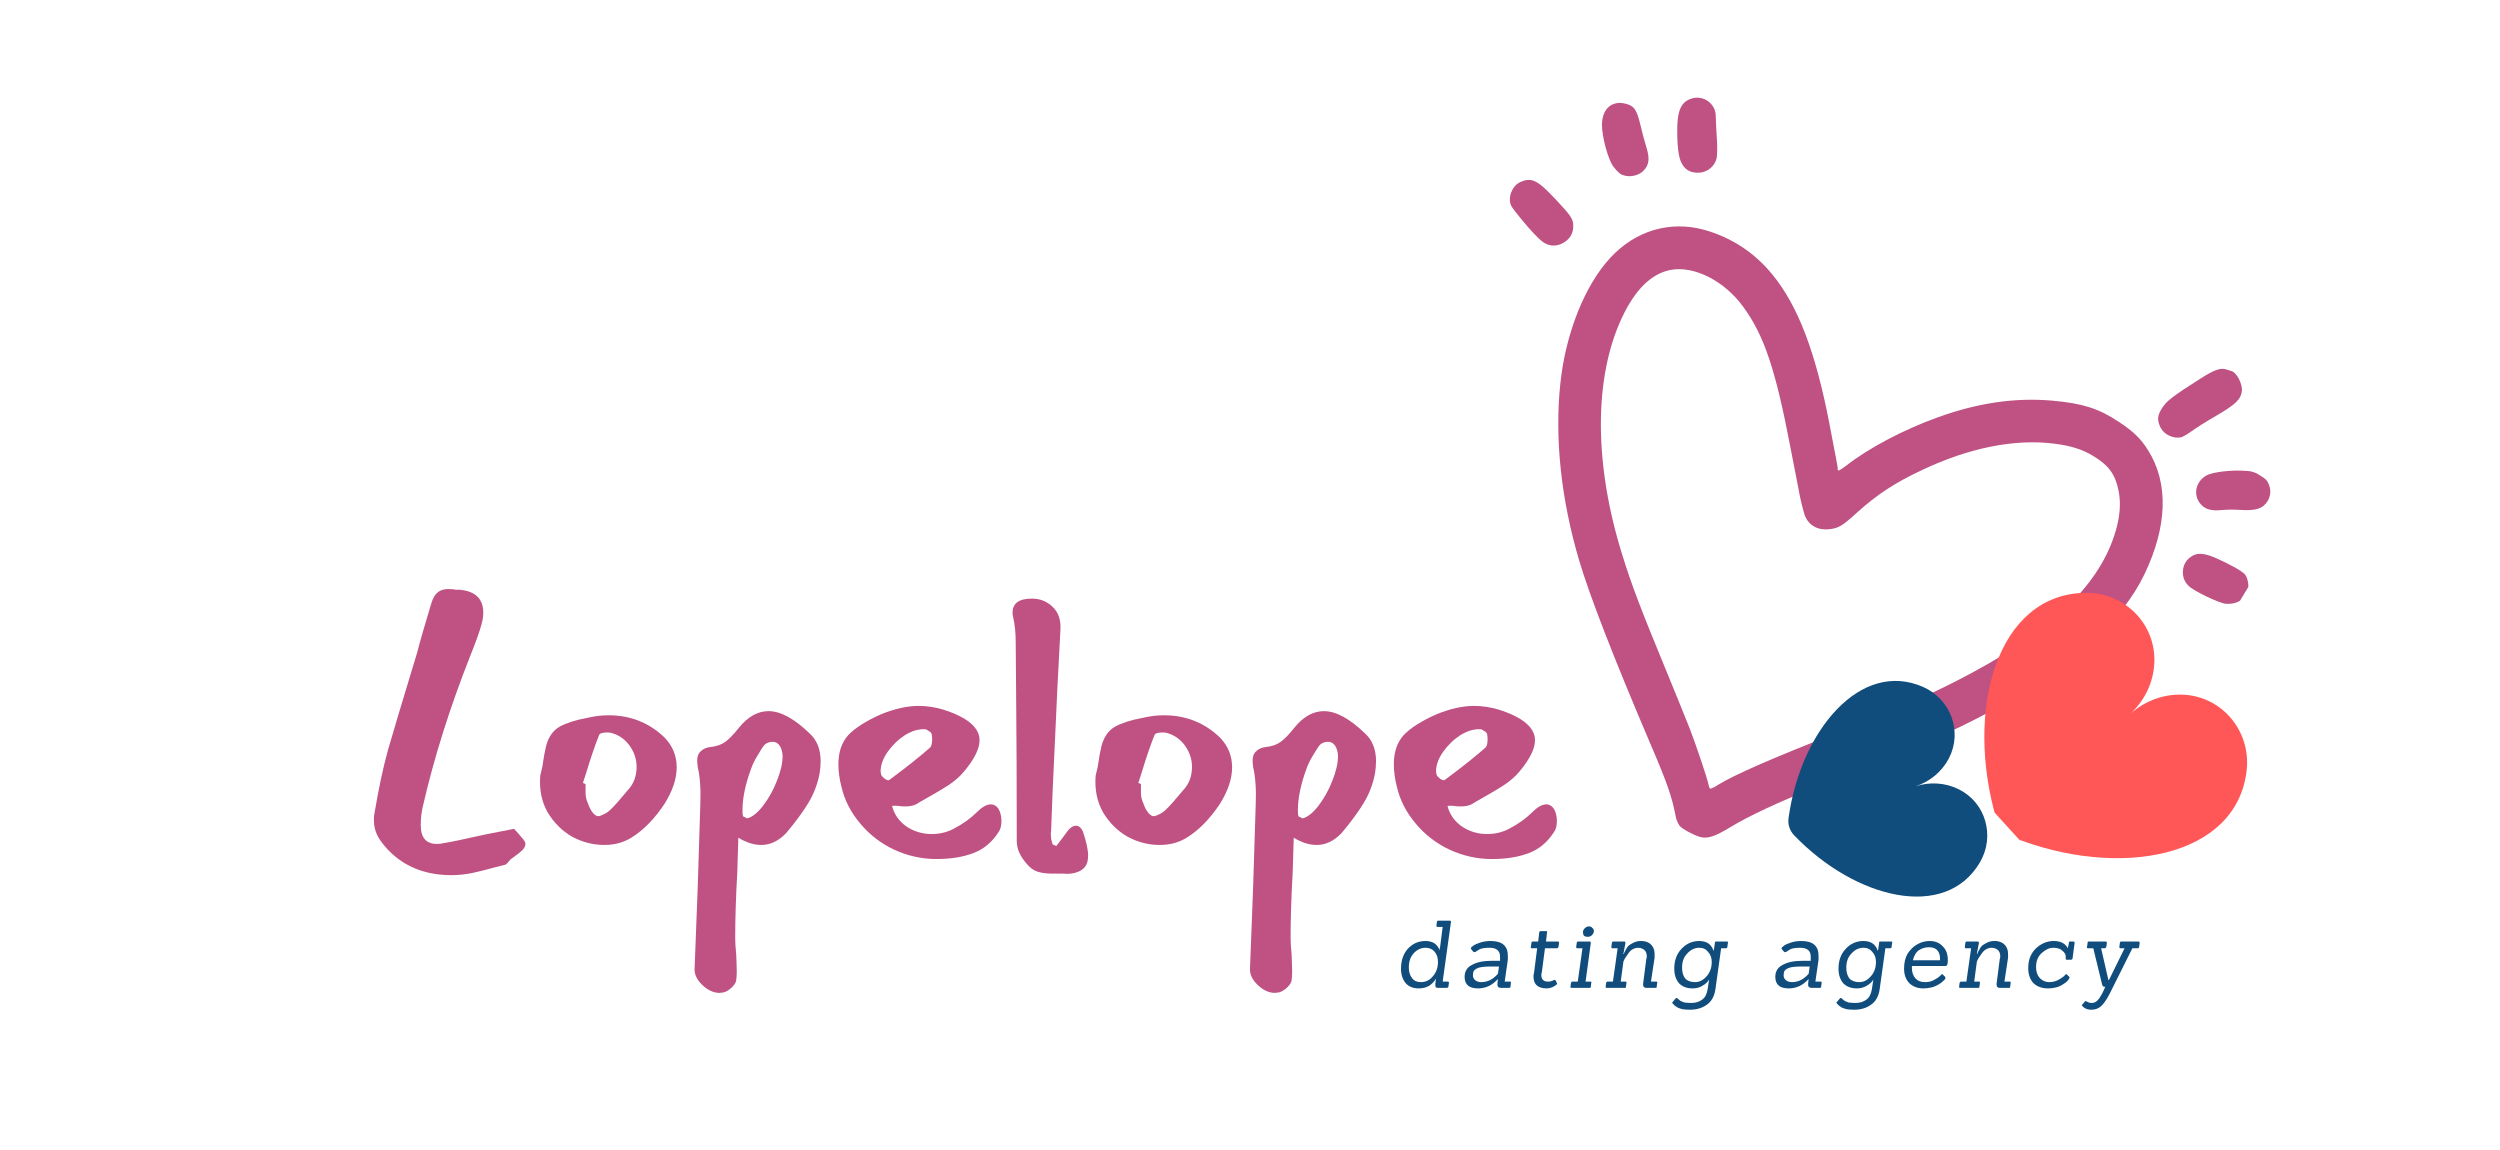 <svg xmlns="http://www.w3.org/2000/svg" xmlns:xlink="http://www.w3.org/1999/xlink" width="100" zoomAndPan="magnify" viewBox="0 0 75 34.5" height="46" preserveAspectRatio="xMidYMid meet" version="1.0"><defs><g/><clipPath id="95698541ee"><path d="M 45 2 L 69 2 L 69 26 L 45 26 Z M 45 2 " clip-rule="nonzero"/></clipPath><clipPath id="5e65e1ea9f"><path d="M 48.742 0 L 70.215 13.062 L 59.461 30.75 L 37.984 17.688 Z M 48.742 0 " clip-rule="nonzero"/></clipPath><clipPath id="a57293ef4f"><path d="M 48.742 0 L 70.215 13.062 L 59.461 30.75 L 37.984 17.688 Z M 48.742 0 " clip-rule="nonzero"/></clipPath><clipPath id="d5f94ad170"><path d="M 59 17 L 68 17 L 68 26 L 59 26 Z M 59 17 " clip-rule="nonzero"/></clipPath><clipPath id="93112757d7"><path d="M 62.066 15.844 L 69.531 24.047 L 64.066 29.023 L 56.602 20.824 Z M 62.066 15.844 " clip-rule="nonzero"/></clipPath><clipPath id="5b82729f29"><path d="M 62.066 15.844 L 69.531 24.047 L 64.066 29.023 L 56.602 20.824 Z M 62.066 15.844 " clip-rule="nonzero"/></clipPath><clipPath id="993132ecfd"><path d="M 53 20 L 60 20 L 60 27 L 53 27 Z M 53 20 " clip-rule="nonzero"/></clipPath><clipPath id="39e61cb84b"><path d="M 57.953 19.09 L 60.465 26.824 L 54.84 28.648 L 52.328 20.914 Z M 57.953 19.09 " clip-rule="nonzero"/></clipPath><clipPath id="a1c68bce93"><path d="M 57.953 19.09 L 60.465 26.824 L 54.84 28.648 L 52.328 20.914 Z M 57.953 19.09 " clip-rule="nonzero"/></clipPath></defs><g clip-path="url(#95698541ee)"><g clip-path="url(#5e65e1ea9f)"><g clip-path="url(#a57293ef4f)"><path fill="#bf5283" d="M 50.387 24.773 C 50.324 24.68 50.285 24.578 50.266 24.469 C 50.156 23.895 50.016 23.488 49.512 22.316 C 48.41 19.73 47.695 17.895 47.371 16.801 C 46.832 14.98 46.637 13.145 46.809 11.516 C 46.965 10.008 47.543 8.555 48.316 7.727 C 49.066 6.918 50.098 6.613 51.129 6.895 C 51.953 7.129 52.637 7.578 53.18 8.246 C 53.941 9.18 54.469 10.562 54.883 12.715 C 55.113 13.906 55.137 14.039 55.133 14.07 C 55.117 14.152 55.188 14.121 55.387 13.969 C 56.055 13.445 57.098 12.895 58.113 12.527 C 59.344 12.082 60.453 11.922 61.574 12.02 C 62.484 12.102 62.961 12.254 63.566 12.656 C 64.004 12.945 64.23 13.164 64.445 13.512 C 65.062 14.496 65.023 15.785 64.336 17.223 C 63.684 18.586 62.23 19.938 60.18 21.086 C 58.957 21.77 57.852 22.281 55.992 23.016 C 55.492 23.215 54.75 23.508 54.352 23.668 C 53.363 24.059 52.457 24.484 51.934 24.801 C 51.457 25.094 51.223 25.172 51.004 25.109 C 50.801 25.051 50.477 24.875 50.387 24.773 Z M 51.531 23.551 C 52.008 23.254 53.172 22.742 55.113 21.984 C 57.039 21.23 58.074 20.77 59.18 20.172 C 61.652 18.84 63.016 17.492 63.473 15.922 C 63.602 15.477 63.629 15.09 63.559 14.73 C 63.461 14.234 63.266 13.965 62.805 13.684 C 62.473 13.48 62.121 13.371 61.621 13.309 C 60.441 13.16 59.066 13.434 57.66 14.102 C 56.824 14.496 56.309 14.836 55.691 15.395 C 55.27 15.777 55.164 15.84 54.895 15.875 C 54.547 15.918 54.281 15.777 54.148 15.48 C 54.066 15.207 54 14.934 53.953 14.656 L 53.715 13.434 C 53.266 11.078 52.922 10.055 52.293 9.199 C 51.727 8.422 50.82 7.965 50.117 8.098 C 49.543 8.207 49.051 8.691 48.66 9.527 C 47.812 11.332 47.816 13.922 48.668 16.645 C 48.941 17.531 49.23 18.289 50.008 20.172 C 50.301 20.883 50.613 21.656 50.707 21.895 C 50.895 22.391 51.219 23.352 51.254 23.531 C 51.262 23.578 51.277 23.625 51.301 23.664 C 51.383 23.641 51.461 23.602 51.531 23.551 Z M 46.043 7.035 C 45.805 6.789 45.387 6.277 45.336 6.172 C 45.223 5.938 45.359 5.574 45.605 5.465 C 45.945 5.309 46.121 5.395 46.672 5.984 C 47.098 6.438 47.184 6.555 47.195 6.723 C 47.215 6.965 47.121 7.152 46.914 7.277 C 46.703 7.402 46.496 7.398 46.293 7.266 C 46.203 7.195 46.121 7.117 46.043 7.035 Z M 65.66 17.578 C 65.531 17.453 65.477 17.305 65.488 17.129 C 65.5 16.949 65.578 16.809 65.723 16.707 C 65.902 16.578 66.094 16.582 66.453 16.73 C 66.66 16.82 66.863 16.922 67.062 17.031 C 67.312 17.18 67.355 17.219 67.398 17.316 C 67.578 17.766 67.277 18.152 66.773 18.113 C 66.578 18.098 65.797 17.723 65.66 17.578 Z M 48.406 5.004 C 48.246 4.801 48.055 4.098 48.059 3.738 C 48.066 3.258 48.359 3.004 48.777 3.113 C 49.027 3.18 49.102 3.289 49.211 3.742 C 49.262 3.969 49.348 4.277 49.395 4.43 C 49.496 4.758 49.473 4.949 49.309 5.117 C 49.141 5.297 48.809 5.34 48.609 5.215 C 48.531 5.152 48.465 5.082 48.406 5.004 Z M 65.996 15.094 C 65.785 14.816 65.883 14.43 66.203 14.258 C 66.383 14.16 66.957 14.094 67.355 14.125 C 67.52 14.125 67.672 14.172 67.805 14.266 C 67.961 14.359 68.016 14.41 68.051 14.5 C 68.133 14.676 68.129 14.852 68.035 15.023 C 67.887 15.262 67.688 15.328 67.195 15.297 C 67.016 15.285 66.84 15.285 66.664 15.301 C 66.328 15.336 66.133 15.277 65.996 15.094 Z M 50.453 4.902 C 50.352 4.738 50.305 4.32 50.32 3.758 C 50.336 3.285 50.457 3.051 50.734 2.961 C 50.82 2.93 50.91 2.922 51 2.938 C 51.09 2.949 51.172 2.984 51.246 3.039 C 51.32 3.094 51.375 3.16 51.418 3.242 C 51.457 3.328 51.477 3.414 51.473 3.504 C 51.473 3.594 51.488 3.875 51.504 4.133 C 51.52 4.328 51.52 4.527 51.504 4.723 C 51.473 4.867 51.398 4.984 51.281 5.07 C 51.16 5.156 51.027 5.191 50.883 5.18 C 50.688 5.168 50.543 5.078 50.453 4.902 Z M 64.812 12.82 C 64.711 12.594 64.719 12.473 64.855 12.254 C 64.988 12.035 65.18 11.887 66.012 11.359 C 66.434 11.09 66.625 11.023 66.797 11.086 C 66.848 11.102 66.91 11.121 66.938 11.129 C 67.102 11.168 67.289 11.535 67.254 11.75 C 67.219 11.988 67.059 12.137 66.5 12.465 C 66.211 12.629 65.879 12.84 65.758 12.93 C 65.664 13 65.562 13.062 65.457 13.113 C 65.328 13.145 65.203 13.129 65.086 13.074 C 64.965 13.023 64.875 12.938 64.812 12.82 Z M 64.812 12.82 " fill-opacity="1" fill-rule="nonzero"/></g></g></g><g clip-path="url(#d5f94ad170)"><g clip-path="url(#93112757d7)"><g clip-path="url(#5b82729f29)"><path fill="#ff5757" d="M 67.402 23.086 C 67.52 21.918 66.652 20.883 65.48 20.84 C 64.879 20.816 64.316 21.047 63.895 21.43 C 64.316 21.047 64.598 20.504 64.629 19.906 C 64.695 18.734 63.746 17.773 62.574 17.785 C 59.914 17.805 58.922 21.289 59.898 24.594 C 59.969 24.832 60.141 25.02 60.371 25.113 C 63.57 26.395 67.129 25.734 67.402 23.086 Z M 67.402 23.086 " fill-opacity="1" fill-rule="nonzero"/></g></g></g><g clip-path="url(#993132ecfd)"><g clip-path="url(#39e61cb84b)"><g clip-path="url(#a1c68bce93)"><path fill="#104d7d" d="M 59.402 25.863 C 59.855 25.082 59.574 24.082 58.766 23.68 C 58.352 23.473 57.883 23.453 57.465 23.59 C 57.883 23.453 58.25 23.164 58.465 22.754 C 58.883 21.949 58.523 20.977 57.695 20.609 C 55.82 19.781 54.02 21.91 53.656 24.543 C 53.629 24.73 53.691 24.918 53.82 25.055 C 55.66 26.973 58.371 27.637 59.402 25.863 Z M 59.402 25.863 " fill-opacity="1" fill-rule="nonzero"/></g></g></g><g fill="#bf5283" fill-opacity="1"><g transform="translate(10.654, 25.896)"><g><path d="M 2.609 -0.594 C 2.816 -0.625 3.242 -0.711 3.891 -0.859 L 4.766 -1.031 C 4.859 -0.938 4.938 -0.848 5 -0.766 C 5.07 -0.691 5.109 -0.629 5.109 -0.578 C 5.109 -0.516 5.078 -0.453 5.016 -0.391 C 4.961 -0.336 4.844 -0.242 4.656 -0.109 C 4.633 -0.086 4.609 -0.055 4.578 -0.016 C 4.555 0.016 4.531 0.035 4.5 0.047 L 4.188 0.125 C 3.938 0.195 3.707 0.254 3.5 0.297 C 3.301 0.336 3.098 0.359 2.891 0.359 C 2.172 0.359 1.578 0.145 1.109 -0.281 C 0.941 -0.438 0.805 -0.598 0.703 -0.766 C 0.609 -0.93 0.562 -1.109 0.562 -1.297 C 0.562 -1.379 0.566 -1.441 0.578 -1.484 C 0.703 -2.223 0.836 -2.859 0.984 -3.391 C 1.148 -3.961 1.441 -4.938 1.859 -6.312 C 1.941 -6.633 2.082 -7.125 2.281 -7.781 C 2.332 -7.957 2.406 -8.078 2.5 -8.141 C 2.594 -8.211 2.734 -8.238 2.922 -8.219 C 2.953 -8.219 2.984 -8.211 3.016 -8.203 C 3.055 -8.203 3.098 -8.203 3.141 -8.203 C 3.609 -8.16 3.844 -7.93 3.844 -7.516 C 3.844 -7.41 3.828 -7.301 3.797 -7.188 C 3.734 -6.945 3.617 -6.625 3.453 -6.219 C 2.836 -4.656 2.363 -3.148 2.031 -1.703 C 1.988 -1.523 1.969 -1.336 1.969 -1.141 C 1.969 -0.766 2.129 -0.578 2.453 -0.578 C 2.523 -0.578 2.578 -0.582 2.609 -0.594 Z M 2.609 -0.594 "/></g></g></g><g fill="#bf5283" fill-opacity="1"><g transform="translate(15.879, 25.896)"><g><path d="M 3.062 -0.766 C 2.82 -0.617 2.551 -0.547 2.25 -0.547 C 1.914 -0.547 1.594 -0.629 1.281 -0.797 C 0.977 -0.973 0.734 -1.219 0.547 -1.531 C 0.367 -1.852 0.297 -2.219 0.328 -2.625 L 0.391 -2.891 C 0.43 -3.172 0.469 -3.375 0.5 -3.5 C 0.57 -3.781 0.707 -3.977 0.906 -4.094 C 1.113 -4.207 1.391 -4.297 1.734 -4.359 C 1.953 -4.41 2.164 -4.438 2.375 -4.438 C 3.039 -4.438 3.602 -4.211 4.062 -3.766 C 4.301 -3.516 4.422 -3.219 4.422 -2.875 C 4.422 -2.531 4.297 -2.16 4.047 -1.766 C 3.754 -1.328 3.426 -0.992 3.062 -0.766 Z M 2.094 -3.844 C 1.977 -3.551 1.852 -3.188 1.719 -2.75 L 1.609 -2.406 L 1.688 -2.375 C 1.688 -2.32 1.688 -2.238 1.688 -2.125 C 1.688 -2.02 1.703 -1.93 1.734 -1.859 C 1.816 -1.617 1.91 -1.473 2.016 -1.422 C 2.055 -1.398 2.117 -1.41 2.203 -1.453 C 2.297 -1.492 2.375 -1.547 2.438 -1.609 C 2.539 -1.703 2.711 -1.895 2.953 -2.188 C 3.129 -2.375 3.219 -2.609 3.219 -2.891 C 3.219 -3.117 3.148 -3.328 3.016 -3.516 C 2.879 -3.711 2.695 -3.844 2.469 -3.906 C 2.445 -3.914 2.406 -3.922 2.344 -3.922 C 2.195 -3.922 2.113 -3.895 2.094 -3.844 Z M 2.094 -3.844 "/></g></g></g><g fill="#bf5283" fill-opacity="1"><g transform="translate(20.275, 25.896)"><g><path d="M 3.312 -0.906 C 3.082 -0.664 2.832 -0.547 2.562 -0.547 C 2.344 -0.547 2.113 -0.617 1.875 -0.766 L 1.844 0.266 C 1.801 1.023 1.781 1.688 1.781 2.25 C 1.781 2.352 1.789 2.52 1.812 2.75 C 1.82 2.977 1.828 3.145 1.828 3.25 C 1.828 3.363 1.82 3.445 1.812 3.5 C 1.812 3.562 1.77 3.633 1.688 3.719 C 1.602 3.801 1.52 3.852 1.438 3.875 C 1.375 3.883 1.332 3.891 1.312 3.891 C 1.133 3.891 0.961 3.812 0.797 3.656 C 0.641 3.508 0.562 3.352 0.562 3.188 C 0.582 2.625 0.613 1.805 0.656 0.734 L 0.734 -1.75 C 0.754 -2.207 0.727 -2.586 0.656 -2.891 C 0.645 -2.984 0.641 -3.047 0.641 -3.078 C 0.641 -3.203 0.676 -3.297 0.75 -3.359 C 0.82 -3.43 0.914 -3.473 1.031 -3.484 C 1.219 -3.504 1.367 -3.555 1.484 -3.641 C 1.598 -3.723 1.734 -3.863 1.891 -4.062 C 2.16 -4.395 2.457 -4.562 2.781 -4.562 C 3.145 -4.562 3.555 -4.336 4.016 -3.891 C 4.234 -3.691 4.344 -3.414 4.344 -3.062 C 4.344 -2.938 4.332 -2.812 4.312 -2.688 C 4.25 -2.363 4.133 -2.066 3.969 -1.797 C 3.801 -1.523 3.582 -1.227 3.312 -0.906 Z M 2.25 -2.812 C 2.082 -2.352 2 -1.945 2 -1.594 C 2 -1.508 2.004 -1.445 2.016 -1.406 L 2.141 -1.344 C 2.297 -1.383 2.457 -1.516 2.625 -1.734 C 2.789 -1.953 2.926 -2.195 3.031 -2.469 C 3.145 -2.75 3.203 -3 3.203 -3.219 C 3.203 -3.301 3.18 -3.391 3.141 -3.484 C 3.086 -3.586 3.008 -3.641 2.906 -3.641 C 2.77 -3.641 2.672 -3.586 2.609 -3.484 C 2.586 -3.453 2.535 -3.367 2.453 -3.234 C 2.367 -3.098 2.301 -2.957 2.25 -2.812 Z M 2.25 -2.812 "/></g></g></g><g fill="#bf5283" fill-opacity="1"><g transform="translate(24.84, 25.896)"><g><path d="M 2.641 -1.766 C 2.555 -1.723 2.445 -1.703 2.312 -1.703 C 2.25 -1.703 2.18 -1.707 2.109 -1.719 C 2.035 -1.727 1.973 -1.727 1.922 -1.719 C 1.984 -1.469 2.125 -1.266 2.344 -1.109 C 2.57 -0.953 2.828 -0.875 3.109 -0.875 C 3.348 -0.875 3.566 -0.926 3.766 -1.031 C 4.047 -1.176 4.285 -1.348 4.484 -1.547 C 4.629 -1.691 4.766 -1.766 4.891 -1.766 C 4.973 -1.766 5.047 -1.723 5.109 -1.641 C 5.172 -1.535 5.203 -1.41 5.203 -1.266 C 5.203 -1.117 5.172 -1.004 5.109 -0.922 C 4.91 -0.617 4.656 -0.41 4.344 -0.297 C 4.031 -0.18 3.664 -0.125 3.25 -0.125 C 2.812 -0.125 2.391 -0.219 1.984 -0.406 C 1.586 -0.594 1.25 -0.852 0.969 -1.188 C 0.688 -1.52 0.5 -1.883 0.406 -2.281 C 0.344 -2.52 0.312 -2.75 0.312 -2.969 C 0.312 -3.332 0.41 -3.625 0.609 -3.844 C 0.816 -4.062 1.145 -4.27 1.594 -4.469 C 2 -4.633 2.375 -4.719 2.719 -4.719 C 2.969 -4.719 3.211 -4.68 3.453 -4.609 C 4.18 -4.379 4.547 -4.07 4.547 -3.688 C 4.547 -3.438 4.395 -3.129 4.094 -2.766 C 3.957 -2.598 3.789 -2.453 3.594 -2.328 C 3.395 -2.203 3.203 -2.086 3.016 -1.984 C 2.828 -1.879 2.703 -1.805 2.641 -1.766 Z M 3.109 -3.875 C 3.098 -3.914 3.066 -3.945 3.016 -3.969 C 2.973 -4 2.945 -4.016 2.938 -4.016 C 2.738 -4.035 2.531 -3.977 2.312 -3.844 C 2.102 -3.707 1.926 -3.535 1.781 -3.328 C 1.645 -3.129 1.578 -2.938 1.578 -2.75 L 1.594 -2.656 C 1.602 -2.625 1.641 -2.582 1.703 -2.531 C 1.773 -2.488 1.82 -2.477 1.844 -2.5 C 2.375 -2.895 2.781 -3.219 3.062 -3.469 C 3.102 -3.508 3.125 -3.594 3.125 -3.719 C 3.125 -3.789 3.117 -3.844 3.109 -3.875 Z M 3.109 -3.875 "/></g></g></g><g fill="#bf5283" fill-opacity="1"><g transform="translate(29.815, 25.896)"><g><path d="M 1.875 -0.516 C 2.02 -0.703 2.129 -0.848 2.203 -0.953 C 2.285 -1.066 2.375 -1.125 2.469 -1.125 C 2.551 -1.125 2.617 -1.066 2.672 -0.953 C 2.773 -0.648 2.828 -0.41 2.828 -0.234 C 2.828 -0.16 2.82 -0.102 2.812 -0.062 C 2.781 0.082 2.691 0.188 2.547 0.25 C 2.41 0.312 2.25 0.332 2.062 0.312 C 2 0.312 1.883 0.312 1.719 0.312 C 1.562 0.312 1.422 0.289 1.297 0.25 C 1.18 0.207 1.078 0.129 0.984 0.016 C 0.785 -0.211 0.688 -0.438 0.688 -0.656 C 0.688 -2.426 0.68 -3.758 0.672 -4.656 L 0.656 -6.656 C 0.656 -6.914 0.629 -7.16 0.578 -7.391 C 0.566 -7.422 0.562 -7.461 0.562 -7.516 C 0.562 -7.797 0.754 -7.938 1.141 -7.938 C 1.391 -7.938 1.598 -7.852 1.766 -7.688 C 1.93 -7.531 2.008 -7.316 2 -7.047 C 1.977 -6.648 1.945 -6.051 1.906 -5.25 L 1.844 -3.891 C 1.781 -2.598 1.738 -1.629 1.719 -0.984 C 1.707 -0.91 1.707 -0.828 1.719 -0.734 C 1.738 -0.648 1.754 -0.594 1.766 -0.562 Z M 1.875 -0.516 "/></g></g></g><g fill="#bf5283" fill-opacity="1"><g transform="translate(32.541, 25.896)"><g><path d="M 3.062 -0.766 C 2.82 -0.617 2.551 -0.547 2.25 -0.547 C 1.914 -0.547 1.594 -0.629 1.281 -0.797 C 0.977 -0.973 0.734 -1.219 0.547 -1.531 C 0.367 -1.852 0.297 -2.219 0.328 -2.625 L 0.391 -2.891 C 0.43 -3.172 0.469 -3.375 0.5 -3.5 C 0.57 -3.781 0.707 -3.977 0.906 -4.094 C 1.113 -4.207 1.391 -4.297 1.734 -4.359 C 1.953 -4.41 2.164 -4.438 2.375 -4.438 C 3.039 -4.438 3.602 -4.211 4.062 -3.766 C 4.301 -3.516 4.422 -3.219 4.422 -2.875 C 4.422 -2.531 4.297 -2.16 4.047 -1.766 C 3.754 -1.328 3.426 -0.992 3.062 -0.766 Z M 2.094 -3.844 C 1.977 -3.551 1.852 -3.188 1.719 -2.75 L 1.609 -2.406 L 1.688 -2.375 C 1.688 -2.32 1.688 -2.238 1.688 -2.125 C 1.688 -2.02 1.703 -1.93 1.734 -1.859 C 1.816 -1.617 1.91 -1.473 2.016 -1.422 C 2.055 -1.398 2.117 -1.41 2.203 -1.453 C 2.297 -1.492 2.375 -1.547 2.438 -1.609 C 2.539 -1.703 2.711 -1.895 2.953 -2.188 C 3.129 -2.375 3.219 -2.609 3.219 -2.891 C 3.219 -3.117 3.148 -3.328 3.016 -3.516 C 2.879 -3.711 2.695 -3.844 2.469 -3.906 C 2.445 -3.914 2.406 -3.922 2.344 -3.922 C 2.195 -3.922 2.113 -3.895 2.094 -3.844 Z M 2.094 -3.844 "/></g></g></g><g fill="#bf5283" fill-opacity="1"><g transform="translate(36.937, 25.896)"><g><path d="M 3.312 -0.906 C 3.082 -0.664 2.832 -0.547 2.562 -0.547 C 2.344 -0.547 2.113 -0.617 1.875 -0.766 L 1.844 0.266 C 1.801 1.023 1.781 1.688 1.781 2.25 C 1.781 2.352 1.789 2.52 1.812 2.75 C 1.82 2.977 1.828 3.145 1.828 3.25 C 1.828 3.363 1.82 3.445 1.812 3.5 C 1.812 3.562 1.77 3.633 1.688 3.719 C 1.602 3.801 1.52 3.852 1.438 3.875 C 1.375 3.883 1.332 3.891 1.312 3.891 C 1.133 3.891 0.961 3.812 0.797 3.656 C 0.641 3.508 0.562 3.352 0.562 3.188 C 0.582 2.625 0.613 1.805 0.656 0.734 L 0.734 -1.75 C 0.754 -2.207 0.727 -2.586 0.656 -2.891 C 0.645 -2.984 0.641 -3.047 0.641 -3.078 C 0.641 -3.203 0.676 -3.297 0.75 -3.359 C 0.82 -3.43 0.914 -3.473 1.031 -3.484 C 1.219 -3.504 1.367 -3.555 1.484 -3.641 C 1.598 -3.723 1.734 -3.863 1.891 -4.062 C 2.16 -4.395 2.457 -4.562 2.781 -4.562 C 3.145 -4.562 3.555 -4.336 4.016 -3.891 C 4.234 -3.691 4.344 -3.414 4.344 -3.062 C 4.344 -2.938 4.332 -2.812 4.312 -2.688 C 4.25 -2.363 4.133 -2.066 3.969 -1.797 C 3.801 -1.523 3.582 -1.227 3.312 -0.906 Z M 2.25 -2.812 C 2.082 -2.352 2 -1.945 2 -1.594 C 2 -1.508 2.004 -1.445 2.016 -1.406 L 2.141 -1.344 C 2.297 -1.383 2.457 -1.516 2.625 -1.734 C 2.789 -1.953 2.926 -2.195 3.031 -2.469 C 3.145 -2.75 3.203 -3 3.203 -3.219 C 3.203 -3.301 3.18 -3.391 3.141 -3.484 C 3.086 -3.586 3.008 -3.641 2.906 -3.641 C 2.77 -3.641 2.672 -3.586 2.609 -3.484 C 2.586 -3.453 2.535 -3.367 2.453 -3.234 C 2.367 -3.098 2.301 -2.957 2.25 -2.812 Z M 2.25 -2.812 "/></g></g></g><g fill="#bf5283" fill-opacity="1"><g transform="translate(41.503, 25.896)"><g><path d="M 2.641 -1.766 C 2.555 -1.723 2.445 -1.703 2.312 -1.703 C 2.25 -1.703 2.18 -1.707 2.109 -1.719 C 2.035 -1.727 1.973 -1.727 1.922 -1.719 C 1.984 -1.469 2.125 -1.266 2.344 -1.109 C 2.57 -0.953 2.828 -0.875 3.109 -0.875 C 3.348 -0.875 3.566 -0.926 3.766 -1.031 C 4.047 -1.176 4.285 -1.348 4.484 -1.547 C 4.629 -1.691 4.766 -1.766 4.891 -1.766 C 4.973 -1.766 5.047 -1.723 5.109 -1.641 C 5.172 -1.535 5.203 -1.41 5.203 -1.266 C 5.203 -1.117 5.172 -1.004 5.109 -0.922 C 4.91 -0.617 4.656 -0.41 4.344 -0.297 C 4.031 -0.18 3.664 -0.125 3.25 -0.125 C 2.812 -0.125 2.391 -0.219 1.984 -0.406 C 1.586 -0.594 1.25 -0.852 0.969 -1.188 C 0.688 -1.52 0.5 -1.883 0.406 -2.281 C 0.344 -2.52 0.312 -2.75 0.312 -2.969 C 0.312 -3.332 0.41 -3.625 0.609 -3.844 C 0.816 -4.062 1.145 -4.27 1.594 -4.469 C 2 -4.633 2.375 -4.719 2.719 -4.719 C 2.969 -4.719 3.211 -4.68 3.453 -4.609 C 4.18 -4.379 4.547 -4.07 4.547 -3.688 C 4.547 -3.438 4.395 -3.129 4.094 -2.766 C 3.957 -2.598 3.789 -2.453 3.594 -2.328 C 3.395 -2.203 3.203 -2.086 3.016 -1.984 C 2.828 -1.879 2.703 -1.805 2.641 -1.766 Z M 3.109 -3.875 C 3.098 -3.914 3.066 -3.945 3.016 -3.969 C 2.973 -4 2.945 -4.016 2.938 -4.016 C 2.738 -4.035 2.531 -3.977 2.312 -3.844 C 2.102 -3.707 1.926 -3.535 1.781 -3.328 C 1.645 -3.129 1.578 -2.938 1.578 -2.75 L 1.594 -2.656 C 1.602 -2.625 1.641 -2.582 1.703 -2.531 C 1.773 -2.488 1.82 -2.477 1.844 -2.5 C 2.375 -2.895 2.781 -3.219 3.062 -3.469 C 3.102 -3.508 3.125 -3.594 3.125 -3.719 C 3.125 -3.789 3.117 -3.844 3.109 -3.875 Z M 3.109 -3.875 "/></g></g></g><g fill="#104d7d" fill-opacity="1"><g transform="translate(41.827, 29.636)"><g><path d="M 1.578 0 L 1.328 0 C 1.285 0 1.258 -0.004 1.25 -0.016 C 1.238 -0.035 1.234 -0.051 1.234 -0.062 C 1.234 -0.082 1.234 -0.102 1.234 -0.125 L 1.25 -0.281 C 1.207 -0.195 1.141 -0.125 1.047 -0.062 C 0.953 -0.008 0.848 0.016 0.734 0.016 C 0.566 0.016 0.438 -0.035 0.344 -0.141 C 0.25 -0.254 0.203 -0.398 0.203 -0.578 C 0.203 -0.816 0.27 -1.016 0.406 -1.172 C 0.551 -1.328 0.727 -1.406 0.938 -1.406 C 1.051 -1.406 1.145 -1.379 1.219 -1.328 C 1.289 -1.273 1.336 -1.207 1.359 -1.125 C 1.359 -1.164 1.363 -1.195 1.375 -1.219 L 1.453 -1.828 L 1.297 -1.828 C 1.273 -1.828 1.266 -1.836 1.266 -1.859 L 1.281 -1.984 C 1.281 -2.004 1.297 -2.016 1.328 -2.016 L 1.672 -2.016 C 1.691 -2.016 1.703 -2.004 1.703 -1.984 L 1.453 -0.188 L 1.609 -0.188 C 1.629 -0.188 1.641 -0.176 1.641 -0.156 L 1.625 -0.031 C 1.613 -0.008 1.598 0 1.578 0 Z M 0.797 -0.172 C 0.941 -0.172 1.062 -0.227 1.156 -0.344 C 1.258 -0.457 1.312 -0.602 1.312 -0.781 C 1.312 -0.914 1.273 -1.02 1.203 -1.094 C 1.141 -1.164 1.051 -1.203 0.938 -1.203 C 0.801 -1.203 0.68 -1.145 0.578 -1.031 C 0.484 -0.926 0.438 -0.785 0.438 -0.609 C 0.438 -0.484 0.469 -0.379 0.531 -0.297 C 0.594 -0.211 0.68 -0.172 0.797 -0.172 Z M 0.797 -0.172 "/></g></g></g><g fill="#104d7d" fill-opacity="1"><g transform="translate(43.782, 29.636)"><g><path d="M 1.484 0 L 1.25 0 C 1.176 0 1.141 -0.031 1.141 -0.094 C 1.141 -0.094 1.141 -0.102 1.141 -0.125 L 1.156 -0.266 C 0.988 -0.078 0.789 0.016 0.562 0.016 C 0.438 0.016 0.336 -0.008 0.266 -0.062 C 0.191 -0.125 0.156 -0.211 0.156 -0.328 C 0.156 -0.492 0.227 -0.613 0.375 -0.688 C 0.52 -0.77 0.719 -0.812 0.969 -0.812 L 1.219 -0.812 L 1.219 -0.844 C 1.219 -0.875 1.219 -0.906 1.219 -0.938 C 1.219 -1.113 1.113 -1.203 0.906 -1.203 C 0.789 -1.203 0.703 -1.191 0.641 -1.172 C 0.586 -1.148 0.551 -1.129 0.531 -1.109 C 0.508 -1.098 0.492 -1.086 0.484 -1.078 C 0.473 -1.078 0.461 -1.078 0.453 -1.078 C 0.43 -1.066 0.422 -1.066 0.422 -1.078 L 0.344 -1.172 C 0.344 -1.191 0.348 -1.207 0.359 -1.219 C 0.379 -1.238 0.406 -1.258 0.438 -1.281 C 0.469 -1.301 0.531 -1.328 0.625 -1.359 C 0.719 -1.391 0.82 -1.406 0.938 -1.406 C 1.281 -1.406 1.453 -1.258 1.453 -0.969 C 1.453 -0.926 1.453 -0.883 1.453 -0.844 L 1.359 -0.188 L 1.516 -0.188 C 1.535 -0.188 1.547 -0.176 1.547 -0.156 L 1.531 -0.031 C 1.531 -0.008 1.516 0 1.484 0 Z M 0.969 -0.641 C 0.789 -0.641 0.664 -0.629 0.594 -0.609 C 0.52 -0.586 0.469 -0.555 0.438 -0.516 C 0.414 -0.484 0.406 -0.438 0.406 -0.375 C 0.406 -0.32 0.426 -0.273 0.469 -0.234 C 0.52 -0.191 0.582 -0.172 0.656 -0.172 C 0.844 -0.172 1.008 -0.254 1.156 -0.422 L 1.188 -0.641 Z M 0.969 -0.641 "/></g></g></g><g fill="#104d7d" fill-opacity="1"><g transform="translate(45.646, 29.636)"><g><path d="M 0.75 0.016 C 0.613 0.016 0.508 -0.02 0.438 -0.094 C 0.383 -0.156 0.359 -0.238 0.359 -0.344 C 0.359 -0.383 0.363 -0.422 0.375 -0.453 L 0.469 -1.188 L 0.312 -1.188 C 0.281 -1.188 0.27 -1.203 0.281 -1.234 L 0.297 -1.344 C 0.297 -1.375 0.312 -1.391 0.344 -1.391 L 0.5 -1.391 L 0.531 -1.672 C 0.539 -1.691 0.555 -1.703 0.578 -1.703 L 0.734 -1.703 C 0.766 -1.703 0.773 -1.691 0.766 -1.672 L 0.734 -1.391 L 1.094 -1.391 C 1.113 -1.391 1.125 -1.379 1.125 -1.359 C 1.125 -1.359 1.125 -1.352 1.125 -1.344 L 1.109 -1.234 C 1.098 -1.203 1.082 -1.188 1.062 -1.188 L 0.703 -1.188 L 0.609 -0.469 C 0.598 -0.438 0.594 -0.41 0.594 -0.391 C 0.594 -0.254 0.66 -0.188 0.797 -0.188 C 0.859 -0.188 0.914 -0.203 0.969 -0.234 C 0.988 -0.242 1.004 -0.242 1.016 -0.234 L 1.062 -0.141 C 1.07 -0.129 1.066 -0.113 1.047 -0.094 C 0.953 -0.02 0.852 0.016 0.75 0.016 Z M 0.75 0.016 "/></g></g></g><g fill="#104d7d" fill-opacity="1"><g transform="translate(47.005, 29.636)"><g><path d="M 0.688 0 L 0.141 0 C 0.117 0 0.109 -0.008 0.109 -0.031 L 0.125 -0.156 C 0.133 -0.176 0.148 -0.188 0.172 -0.188 L 0.328 -0.188 L 0.469 -1.188 L 0.312 -1.188 C 0.289 -1.188 0.281 -1.203 0.281 -1.234 L 0.297 -1.344 C 0.297 -1.375 0.312 -1.391 0.344 -1.391 L 0.688 -1.391 C 0.707 -1.391 0.719 -1.375 0.719 -1.344 L 0.562 -0.188 L 0.703 -0.188 C 0.734 -0.188 0.742 -0.176 0.734 -0.156 L 0.719 -0.031 C 0.719 -0.008 0.707 0 0.688 0 Z M 0.656 -1.844 C 0.707 -1.844 0.742 -1.828 0.766 -1.797 C 0.797 -1.773 0.812 -1.742 0.812 -1.703 C 0.812 -1.66 0.789 -1.617 0.75 -1.578 C 0.719 -1.547 0.676 -1.531 0.625 -1.531 C 0.582 -1.531 0.547 -1.539 0.516 -1.562 C 0.492 -1.594 0.484 -1.629 0.484 -1.672 C 0.484 -1.711 0.5 -1.75 0.531 -1.781 C 0.57 -1.82 0.613 -1.844 0.656 -1.844 Z M 0.656 -1.844 "/></g></g></g><g fill="#104d7d" fill-opacity="1"><g transform="translate(48.06, 29.636)"><g><path d="M 1.609 0 L 1.328 0 C 1.266 0 1.234 -0.031 1.234 -0.094 C 1.234 -0.094 1.234 -0.102 1.234 -0.125 L 1.328 -0.859 C 1.336 -0.891 1.344 -0.914 1.344 -0.938 C 1.344 -1.008 1.328 -1.066 1.297 -1.109 C 1.242 -1.172 1.172 -1.203 1.078 -1.203 C 1.016 -1.203 0.953 -1.18 0.891 -1.141 C 0.836 -1.098 0.797 -1.051 0.766 -1 C 0.703 -0.914 0.66 -0.844 0.641 -0.781 L 0.562 -0.188 L 0.703 -0.188 C 0.734 -0.188 0.742 -0.176 0.734 -0.156 L 0.719 -0.031 C 0.719 -0.008 0.707 0 0.688 0 L 0.141 0 C 0.117 0 0.109 -0.008 0.109 -0.031 L 0.125 -0.156 C 0.133 -0.176 0.148 -0.188 0.172 -0.188 L 0.328 -0.188 L 0.469 -1.188 L 0.312 -1.188 C 0.289 -1.188 0.281 -1.203 0.281 -1.234 L 0.297 -1.344 C 0.297 -1.375 0.312 -1.391 0.344 -1.391 L 0.672 -1.391 C 0.691 -1.391 0.703 -1.375 0.703 -1.344 L 0.641 -1.016 L 0.656 -1.016 C 0.656 -1.035 0.672 -1.07 0.703 -1.125 C 0.734 -1.188 0.766 -1.234 0.797 -1.266 C 0.836 -1.297 0.891 -1.328 0.953 -1.359 C 1.016 -1.391 1.086 -1.406 1.172 -1.406 C 1.316 -1.406 1.426 -1.359 1.5 -1.266 C 1.551 -1.203 1.578 -1.117 1.578 -1.016 C 1.578 -0.984 1.578 -0.945 1.578 -0.906 L 1.469 -0.188 L 1.625 -0.188 C 1.656 -0.188 1.664 -0.176 1.656 -0.156 L 1.641 -0.031 C 1.641 -0.008 1.629 0 1.609 0 Z M 1.609 0 "/></g></g></g><g fill="#104d7d" fill-opacity="1"><g transform="translate(50.04, 29.636)"><g><path d="M 0.656 0.656 C 0.562 0.656 0.488 0.648 0.438 0.641 C 0.395 0.629 0.359 0.617 0.328 0.609 C 0.305 0.598 0.285 0.586 0.266 0.578 C 0.254 0.566 0.238 0.555 0.219 0.547 C 0.156 0.492 0.125 0.457 0.125 0.438 C 0.125 0.438 0.129 0.43 0.141 0.422 L 0.234 0.312 C 0.242 0.301 0.258 0.301 0.281 0.312 C 0.332 0.363 0.375 0.395 0.406 0.406 C 0.438 0.414 0.461 0.426 0.484 0.438 C 0.547 0.445 0.613 0.453 0.688 0.453 C 0.82 0.453 0.93 0.422 1.016 0.359 C 1.109 0.297 1.164 0.191 1.188 0.047 L 1.234 -0.25 C 1.191 -0.176 1.125 -0.113 1.031 -0.062 C 0.945 -0.008 0.848 0.016 0.734 0.016 C 0.566 0.016 0.43 -0.035 0.328 -0.141 C 0.234 -0.254 0.188 -0.398 0.188 -0.578 C 0.188 -0.816 0.258 -1.016 0.406 -1.172 C 0.551 -1.328 0.727 -1.406 0.938 -1.406 C 1.051 -1.406 1.145 -1.379 1.219 -1.328 C 1.289 -1.273 1.336 -1.207 1.359 -1.125 L 1.375 -1.125 L 1.406 -1.344 C 1.406 -1.375 1.414 -1.391 1.438 -1.391 L 1.766 -1.391 C 1.797 -1.391 1.805 -1.375 1.797 -1.344 L 1.781 -1.234 C 1.781 -1.203 1.766 -1.188 1.734 -1.188 L 1.594 -1.188 L 1.422 0.047 C 1.391 0.254 1.305 0.406 1.172 0.5 C 1.035 0.602 0.863 0.656 0.656 0.656 Z M 0.422 -0.609 C 0.422 -0.473 0.453 -0.363 0.516 -0.281 C 0.586 -0.207 0.688 -0.172 0.812 -0.172 C 0.938 -0.172 1.051 -0.227 1.156 -0.344 C 1.258 -0.457 1.312 -0.602 1.312 -0.781 C 1.312 -0.906 1.273 -1.004 1.203 -1.078 C 1.141 -1.16 1.051 -1.203 0.938 -1.203 C 0.801 -1.203 0.68 -1.145 0.578 -1.031 C 0.473 -0.926 0.422 -0.785 0.422 -0.609 Z M 0.422 -0.609 "/></g></g></g><g fill="#104d7d" fill-opacity="1"><g transform="translate(51.992, 29.636)"><g/></g></g><g fill="#104d7d" fill-opacity="1"><g transform="translate(53.103, 29.636)"><g><path d="M 1.484 0 L 1.25 0 C 1.176 0 1.141 -0.031 1.141 -0.094 C 1.141 -0.094 1.141 -0.102 1.141 -0.125 L 1.156 -0.266 C 0.988 -0.078 0.789 0.016 0.562 0.016 C 0.438 0.016 0.336 -0.008 0.266 -0.062 C 0.191 -0.125 0.156 -0.211 0.156 -0.328 C 0.156 -0.492 0.227 -0.613 0.375 -0.688 C 0.52 -0.77 0.719 -0.812 0.969 -0.812 L 1.219 -0.812 L 1.219 -0.844 C 1.219 -0.875 1.219 -0.906 1.219 -0.938 C 1.219 -1.113 1.113 -1.203 0.906 -1.203 C 0.789 -1.203 0.703 -1.191 0.641 -1.172 C 0.586 -1.148 0.551 -1.129 0.531 -1.109 C 0.508 -1.098 0.492 -1.086 0.484 -1.078 C 0.473 -1.078 0.461 -1.078 0.453 -1.078 C 0.43 -1.066 0.422 -1.066 0.422 -1.078 L 0.344 -1.172 C 0.344 -1.191 0.348 -1.207 0.359 -1.219 C 0.379 -1.238 0.406 -1.258 0.438 -1.281 C 0.469 -1.301 0.531 -1.328 0.625 -1.359 C 0.719 -1.391 0.82 -1.406 0.938 -1.406 C 1.281 -1.406 1.453 -1.258 1.453 -0.969 C 1.453 -0.926 1.453 -0.883 1.453 -0.844 L 1.359 -0.188 L 1.516 -0.188 C 1.535 -0.188 1.547 -0.176 1.547 -0.156 L 1.531 -0.031 C 1.531 -0.008 1.516 0 1.484 0 Z M 0.969 -0.641 C 0.789 -0.641 0.664 -0.629 0.594 -0.609 C 0.52 -0.586 0.469 -0.555 0.438 -0.516 C 0.414 -0.484 0.406 -0.438 0.406 -0.375 C 0.406 -0.32 0.426 -0.273 0.469 -0.234 C 0.52 -0.191 0.582 -0.172 0.656 -0.172 C 0.844 -0.172 1.008 -0.254 1.156 -0.422 L 1.188 -0.641 Z M 0.969 -0.641 "/></g></g></g><g fill="#104d7d" fill-opacity="1"><g transform="translate(54.967, 29.636)"><g><path d="M 0.656 0.656 C 0.562 0.656 0.488 0.648 0.438 0.641 C 0.395 0.629 0.359 0.617 0.328 0.609 C 0.305 0.598 0.285 0.586 0.266 0.578 C 0.254 0.566 0.238 0.555 0.219 0.547 C 0.156 0.492 0.125 0.457 0.125 0.438 C 0.125 0.438 0.129 0.43 0.141 0.422 L 0.234 0.312 C 0.242 0.301 0.258 0.301 0.281 0.312 C 0.332 0.363 0.375 0.395 0.406 0.406 C 0.438 0.414 0.461 0.426 0.484 0.438 C 0.547 0.445 0.613 0.453 0.688 0.453 C 0.82 0.453 0.93 0.422 1.016 0.359 C 1.109 0.297 1.164 0.191 1.188 0.047 L 1.234 -0.25 C 1.191 -0.176 1.125 -0.113 1.031 -0.062 C 0.945 -0.008 0.848 0.016 0.734 0.016 C 0.566 0.016 0.43 -0.035 0.328 -0.141 C 0.234 -0.254 0.188 -0.398 0.188 -0.578 C 0.188 -0.816 0.258 -1.016 0.406 -1.172 C 0.551 -1.328 0.727 -1.406 0.938 -1.406 C 1.051 -1.406 1.145 -1.379 1.219 -1.328 C 1.289 -1.273 1.336 -1.207 1.359 -1.125 L 1.375 -1.125 L 1.406 -1.344 C 1.406 -1.375 1.414 -1.391 1.438 -1.391 L 1.766 -1.391 C 1.797 -1.391 1.805 -1.375 1.797 -1.344 L 1.781 -1.234 C 1.781 -1.203 1.766 -1.188 1.734 -1.188 L 1.594 -1.188 L 1.422 0.047 C 1.391 0.254 1.305 0.406 1.172 0.5 C 1.035 0.602 0.863 0.656 0.656 0.656 Z M 0.422 -0.609 C 0.422 -0.473 0.453 -0.363 0.516 -0.281 C 0.586 -0.207 0.688 -0.172 0.812 -0.172 C 0.938 -0.172 1.051 -0.227 1.156 -0.344 C 1.258 -0.457 1.312 -0.602 1.312 -0.781 C 1.312 -0.906 1.273 -1.004 1.203 -1.078 C 1.141 -1.16 1.051 -1.203 0.938 -1.203 C 0.801 -1.203 0.68 -1.145 0.578 -1.031 C 0.473 -0.926 0.422 -0.785 0.422 -0.609 Z M 0.422 -0.609 "/></g></g></g><g fill="#104d7d" fill-opacity="1"><g transform="translate(56.919, 29.636)"><g><path d="M 1.453 -0.656 L 0.438 -0.656 C 0.438 -0.633 0.438 -0.613 0.438 -0.594 C 0.438 -0.469 0.473 -0.363 0.547 -0.281 C 0.617 -0.207 0.711 -0.172 0.828 -0.172 C 0.941 -0.172 1.039 -0.195 1.125 -0.25 C 1.219 -0.301 1.281 -0.348 1.312 -0.391 C 1.332 -0.41 1.348 -0.414 1.359 -0.406 L 1.438 -0.328 C 1.445 -0.305 1.445 -0.285 1.438 -0.266 C 1.426 -0.254 1.406 -0.234 1.375 -0.203 C 1.344 -0.172 1.301 -0.141 1.25 -0.109 C 1.113 -0.023 0.957 0.016 0.781 0.016 C 0.613 0.016 0.473 -0.035 0.359 -0.141 C 0.254 -0.254 0.203 -0.398 0.203 -0.578 C 0.203 -0.754 0.238 -0.906 0.312 -1.031 C 0.395 -1.156 0.492 -1.25 0.609 -1.312 C 0.723 -1.375 0.844 -1.406 0.969 -1.406 C 1.133 -1.406 1.266 -1.352 1.359 -1.25 C 1.461 -1.156 1.516 -1.016 1.516 -0.828 C 1.516 -0.711 1.492 -0.656 1.453 -0.656 Z M 1.281 -0.891 C 1.281 -0.984 1.254 -1.062 1.203 -1.125 C 1.148 -1.188 1.066 -1.219 0.953 -1.219 C 0.836 -1.219 0.734 -1.188 0.641 -1.125 C 0.555 -1.062 0.5 -0.961 0.469 -0.828 L 1.281 -0.828 C 1.281 -0.848 1.281 -0.867 1.281 -0.891 Z M 1.281 -0.891 "/></g></g></g><g fill="#104d7d" fill-opacity="1"><g transform="translate(58.664, 29.636)"><g><path d="M 1.609 0 L 1.328 0 C 1.266 0 1.234 -0.031 1.234 -0.094 C 1.234 -0.094 1.234 -0.102 1.234 -0.125 L 1.328 -0.859 C 1.336 -0.891 1.344 -0.914 1.344 -0.938 C 1.344 -1.008 1.328 -1.066 1.297 -1.109 C 1.242 -1.172 1.172 -1.203 1.078 -1.203 C 1.016 -1.203 0.953 -1.18 0.891 -1.141 C 0.836 -1.098 0.797 -1.051 0.766 -1 C 0.703 -0.914 0.66 -0.844 0.641 -0.781 L 0.562 -0.188 L 0.703 -0.188 C 0.734 -0.188 0.742 -0.176 0.734 -0.156 L 0.719 -0.031 C 0.719 -0.008 0.707 0 0.688 0 L 0.141 0 C 0.117 0 0.109 -0.008 0.109 -0.031 L 0.125 -0.156 C 0.133 -0.176 0.148 -0.188 0.172 -0.188 L 0.328 -0.188 L 0.469 -1.188 L 0.312 -1.188 C 0.289 -1.188 0.281 -1.203 0.281 -1.234 L 0.297 -1.344 C 0.297 -1.375 0.312 -1.391 0.344 -1.391 L 0.672 -1.391 C 0.691 -1.391 0.703 -1.375 0.703 -1.344 L 0.641 -1.016 L 0.656 -1.016 C 0.656 -1.035 0.672 -1.07 0.703 -1.125 C 0.734 -1.188 0.766 -1.234 0.797 -1.266 C 0.836 -1.297 0.891 -1.328 0.953 -1.359 C 1.016 -1.391 1.086 -1.406 1.172 -1.406 C 1.316 -1.406 1.426 -1.359 1.5 -1.266 C 1.551 -1.203 1.578 -1.117 1.578 -1.016 C 1.578 -0.984 1.578 -0.945 1.578 -0.906 L 1.469 -0.188 L 1.625 -0.188 C 1.656 -0.188 1.664 -0.176 1.656 -0.156 L 1.641 -0.031 C 1.641 -0.008 1.629 0 1.609 0 Z M 1.609 0 "/></g></g></g><g fill="#104d7d" fill-opacity="1"><g transform="translate(60.644, 29.636)"><g><path d="M 0.797 0.016 C 0.617 0.016 0.473 -0.035 0.359 -0.141 C 0.254 -0.254 0.203 -0.406 0.203 -0.594 C 0.203 -0.844 0.281 -1.039 0.438 -1.188 C 0.594 -1.332 0.77 -1.406 0.969 -1.406 C 1.176 -1.406 1.316 -1.332 1.391 -1.188 L 1.422 -1.344 C 1.422 -1.375 1.43 -1.391 1.453 -1.391 L 1.562 -1.391 C 1.582 -1.391 1.594 -1.375 1.594 -1.344 L 1.531 -0.875 C 1.52 -0.852 1.504 -0.844 1.484 -0.844 L 1.359 -0.844 C 1.336 -0.844 1.328 -0.852 1.328 -0.875 L 1.328 -0.922 C 1.328 -0.93 1.328 -0.938 1.328 -0.938 C 1.328 -1 1.297 -1.055 1.234 -1.109 C 1.172 -1.172 1.078 -1.203 0.953 -1.203 C 0.836 -1.203 0.723 -1.148 0.609 -1.047 C 0.492 -0.941 0.438 -0.801 0.438 -0.625 C 0.438 -0.488 0.473 -0.379 0.547 -0.297 C 0.629 -0.211 0.723 -0.172 0.828 -0.172 C 0.93 -0.172 1.031 -0.195 1.125 -0.25 C 1.219 -0.301 1.281 -0.348 1.312 -0.391 C 1.332 -0.41 1.348 -0.414 1.359 -0.406 L 1.438 -0.328 C 1.445 -0.305 1.441 -0.285 1.422 -0.266 C 1.41 -0.242 1.391 -0.219 1.359 -0.188 C 1.336 -0.164 1.301 -0.141 1.25 -0.109 C 1.125 -0.023 0.973 0.016 0.797 0.016 Z M 0.797 0.016 "/></g></g></g><g fill="#104d7d" fill-opacity="1"><g transform="translate(62.393, 29.636)"><g><path d="M 0.734 -0.031 C 0.723 -0.031 0.711 -0.035 0.703 -0.047 C 0.691 -0.055 0.68 -0.07 0.672 -0.094 L 0.406 -1.188 L 0.25 -1.188 C 0.219 -1.188 0.207 -1.203 0.219 -1.234 L 0.234 -1.344 C 0.234 -1.375 0.242 -1.391 0.266 -1.391 L 0.781 -1.391 C 0.801 -1.391 0.812 -1.375 0.812 -1.344 L 0.797 -1.234 C 0.785 -1.203 0.77 -1.188 0.75 -1.188 L 0.641 -1.188 L 0.859 -0.234 L 0.875 -0.234 L 1.344 -1.188 L 1.219 -1.188 C 1.195 -1.188 1.188 -1.203 1.188 -1.234 L 1.203 -1.344 C 1.203 -1.375 1.219 -1.391 1.25 -1.391 L 1.766 -1.391 C 1.785 -1.391 1.797 -1.375 1.797 -1.344 L 1.781 -1.234 C 1.781 -1.203 1.766 -1.188 1.734 -1.188 L 1.578 -1.188 L 0.891 0.188 C 0.805 0.352 0.723 0.473 0.641 0.547 C 0.566 0.617 0.469 0.656 0.344 0.656 C 0.227 0.656 0.141 0.617 0.078 0.547 C 0.066 0.535 0.062 0.523 0.062 0.516 C 0.062 0.516 0.066 0.508 0.078 0.5 L 0.156 0.406 C 0.164 0.395 0.18 0.395 0.203 0.406 C 0.254 0.438 0.305 0.453 0.359 0.453 C 0.422 0.453 0.473 0.43 0.516 0.391 C 0.566 0.348 0.617 0.273 0.672 0.172 L 0.766 -0.031 Z M 0.734 -0.031 "/></g></g></g></svg>